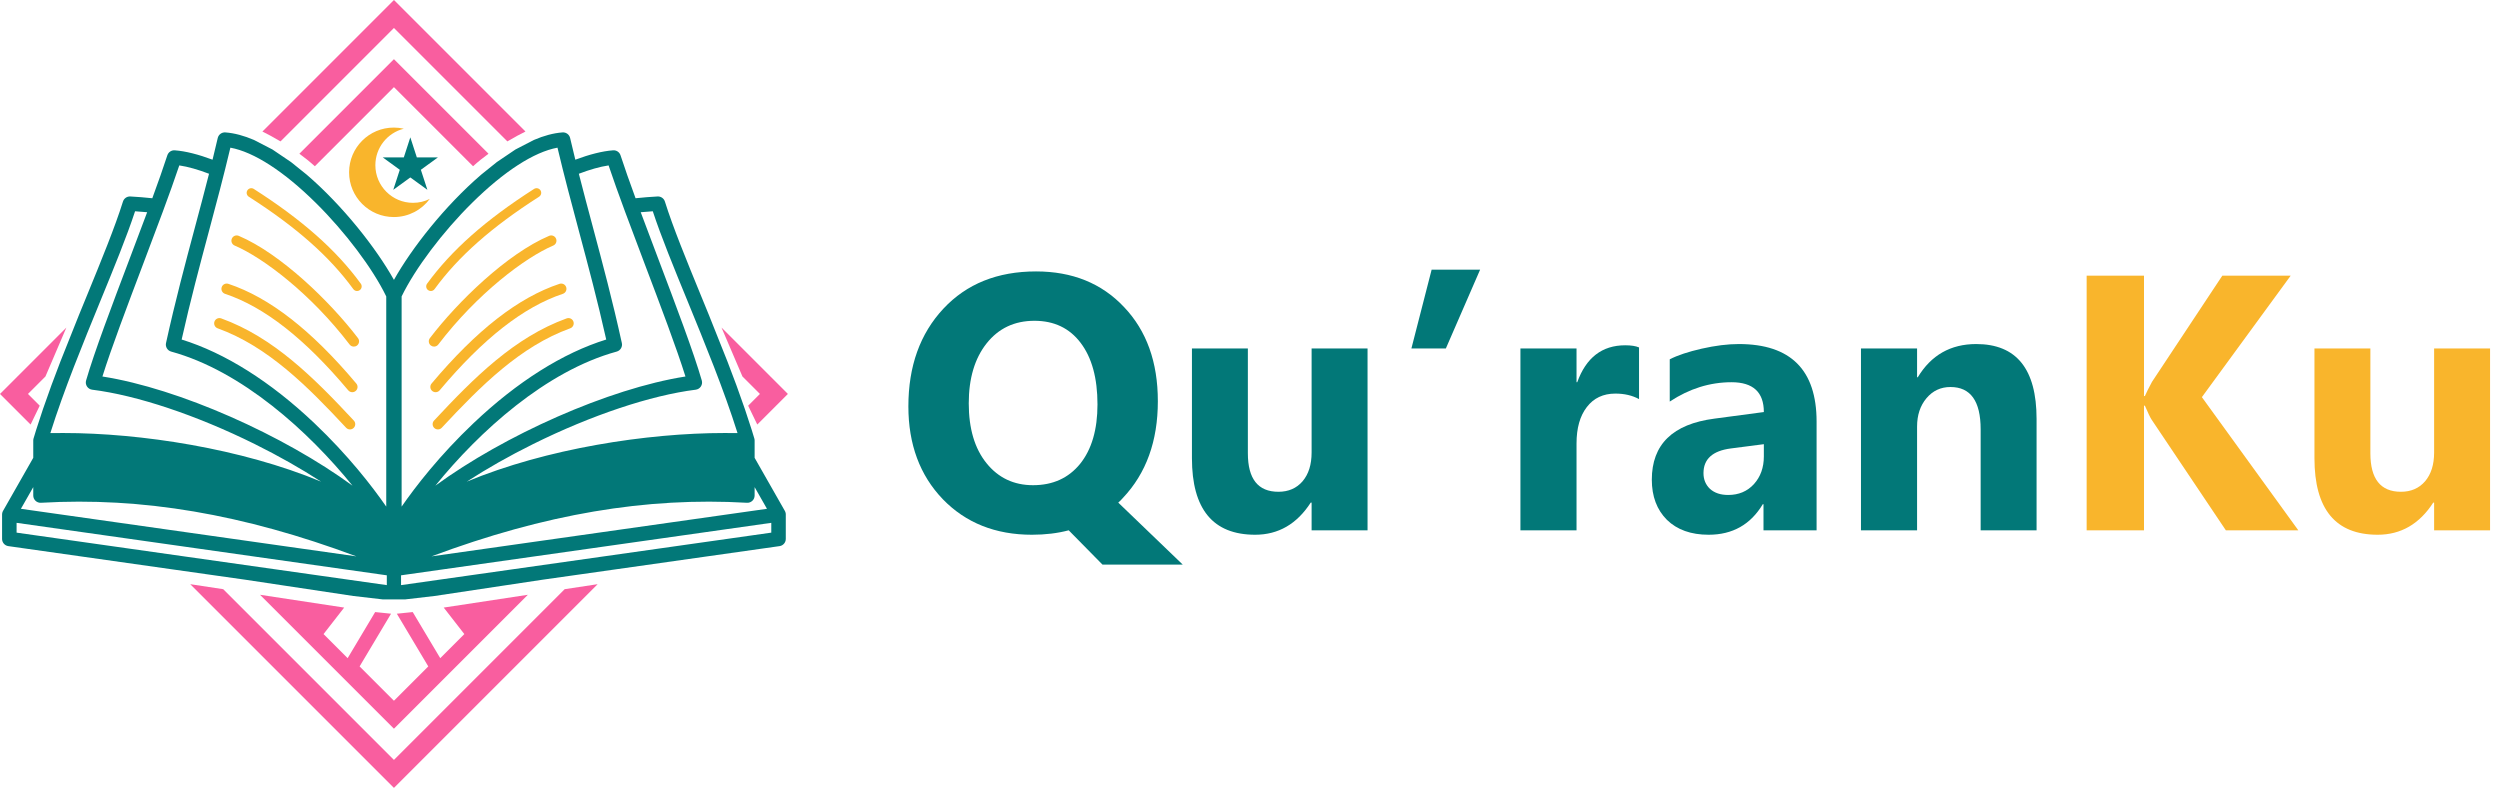 <svg width="165" height="52" viewBox="0 0 165 52" fill="none" xmlns="http://www.w3.org/2000/svg">
<path d="M27.511 10.388L27.081 9.065L26.652 10.388H25.261L26.386 11.206L25.956 12.528L27.081 11.711L28.207 12.528L27.777 11.206L28.902 10.388H27.511Z" fill="#027878"/>
<path d="M24.774 10.904C24.774 9.741 25.573 8.765 26.652 8.495C26.44 8.446 26.219 8.42 25.993 8.42C24.362 8.42 23.04 9.742 23.04 11.372C23.04 13.003 24.362 14.325 25.993 14.325C26.967 14.325 27.831 13.853 28.368 13.125C28.034 13.293 27.657 13.387 27.258 13.387C25.886 13.387 24.774 12.275 24.774 10.904Z" fill="#F9B52C"/>
<path d="M16.421 12.984C19.557 14.991 21.748 16.928 23.318 19.081C23.378 19.163 23.471 19.207 23.566 19.207C23.628 19.207 23.691 19.188 23.745 19.148C23.882 19.049 23.912 18.858 23.812 18.721C22.196 16.505 19.952 14.518 16.75 12.469C16.608 12.378 16.419 12.42 16.328 12.562C16.237 12.704 16.279 12.893 16.421 12.984Z" fill="#F9B52C"/>
<path d="M15.485 16.206C17.342 16.996 20.509 19.378 23.074 22.739C23.143 22.829 23.246 22.876 23.351 22.876C23.425 22.876 23.499 22.853 23.562 22.805C23.715 22.688 23.744 22.47 23.628 22.317C21.776 19.89 18.523 16.742 15.758 15.566C15.581 15.491 15.377 15.573 15.301 15.75C15.226 15.927 15.308 16.131 15.485 16.206Z" fill="#F9B52C"/>
<path d="M14.852 19.393C17.448 20.259 20.108 22.342 22.983 25.761C23.052 25.843 23.151 25.885 23.25 25.885C23.329 25.885 23.409 25.858 23.474 25.803C23.621 25.68 23.64 25.46 23.516 25.313C20.556 21.792 17.794 19.64 15.072 18.733C14.89 18.673 14.693 18.771 14.632 18.953C14.571 19.135 14.67 19.332 14.852 19.393Z" fill="#F9B52C"/>
<path d="M14.364 21.668C17.659 22.861 20.255 25.453 22.843 28.231C22.912 28.305 23.005 28.342 23.098 28.342C23.183 28.342 23.268 28.311 23.335 28.249C23.476 28.118 23.484 27.897 23.352 27.757C20.704 24.914 18.041 22.259 14.601 21.014C14.42 20.948 14.221 21.042 14.155 21.222C14.09 21.403 14.183 21.603 14.364 21.668Z" fill="#F9B52C"/>
<path d="M26 1.846L33.486 9.332C33.952 9.055 34.371 8.835 34.681 8.681L26 0L17.319 8.681C17.629 8.835 18.048 9.055 18.514 9.332L26 1.846Z" fill="#F95E9F"/>
<path d="M2.622 26.776L1.846 26L3 24.846L4.38 21.62L0 26L2.02 28.02C2.21 27.625 2.462 27.107 2.622 26.776Z" fill="#F95E9F"/>
<path d="M17.161 39.255L26 48.095L34.839 39.255L29.285 40.1L30.646 41.849L29.056 43.439L27.24 40.396L26.191 40.505L28.266 43.983L26 46.249L23.734 43.983L25.809 40.505L24.76 40.396L22.944 43.439L21.354 41.849L22.715 40.1L17.161 39.255Z" fill="#F95E9F"/>
<path d="M28.681 19.081C30.251 16.928 32.443 14.991 35.579 12.984C35.721 12.893 35.763 12.704 35.672 12.562C35.581 12.42 35.392 12.378 35.249 12.469C32.048 14.518 29.804 16.505 28.188 18.721C28.088 18.858 28.118 19.049 28.254 19.148C28.309 19.188 28.372 19.207 28.434 19.207C28.529 19.207 28.622 19.163 28.681 19.081Z" fill="#F9B52C"/>
<path d="M28.649 22.876C28.754 22.876 28.857 22.829 28.926 22.739C31.491 19.378 34.658 16.996 36.515 16.206C36.692 16.131 36.774 15.927 36.699 15.75C36.623 15.573 36.419 15.49 36.242 15.566C33.477 16.742 30.224 19.89 28.372 22.317C28.256 22.47 28.285 22.688 28.438 22.805C28.501 22.853 28.575 22.876 28.649 22.876Z" fill="#F9B52C"/>
<path d="M29.017 25.761C31.892 22.341 34.552 20.259 37.148 19.393C37.33 19.332 37.429 19.135 37.368 18.953C37.307 18.771 37.11 18.672 36.928 18.733C34.206 19.64 31.444 21.792 28.484 25.313C28.36 25.46 28.379 25.68 28.526 25.803C28.591 25.858 28.671 25.885 28.75 25.885C28.849 25.885 28.948 25.843 29.017 25.761Z" fill="#F9B52C"/>
<path d="M37.636 21.668C37.816 21.603 37.91 21.403 37.845 21.222C37.779 21.042 37.58 20.948 37.399 21.014C33.958 22.259 31.296 24.914 28.647 27.757C28.516 27.897 28.524 28.118 28.665 28.249C28.732 28.311 28.817 28.342 28.902 28.342C28.995 28.342 29.088 28.305 29.157 28.231C31.745 25.453 34.341 22.861 37.636 21.668Z" fill="#F9B52C"/>
<path d="M51.861 33.926C51.86 33.915 51.859 33.904 51.858 33.893C51.857 33.886 51.855 33.879 51.854 33.871C51.852 33.86 51.85 33.849 51.847 33.839C51.845 33.832 51.844 33.825 51.841 33.818C51.838 33.807 51.834 33.796 51.83 33.785C51.828 33.779 51.825 33.772 51.823 33.766C51.817 33.754 51.812 33.742 51.806 33.731C51.803 33.727 51.802 33.723 51.8 33.719L49.805 30.216V29.072C49.805 29.069 49.804 29.065 49.804 29.061C49.804 29.048 49.803 29.035 49.801 29.022C49.801 29.014 49.8 29.007 49.799 28.999C49.797 28.985 49.794 28.972 49.79 28.958C49.789 28.952 49.788 28.945 49.786 28.939C49.785 28.938 49.785 28.937 49.785 28.936C49.731 28.753 49.674 28.568 49.616 28.383L49.16 26.993C48.806 25.957 48.416 24.904 48.011 23.857L46.786 20.786C46.612 20.359 46.44 19.938 46.27 19.524C45.315 17.193 44.412 14.992 43.883 13.302C43.818 13.093 43.619 12.957 43.402 12.967C42.933 12.991 42.447 13.031 41.947 13.084C41.561 12.03 41.217 11.057 40.955 10.251C40.887 10.041 40.684 9.904 40.465 9.921C39.751 9.973 38.901 10.193 37.971 10.54C37.855 10.069 37.741 9.593 37.628 9.108C37.575 8.879 37.363 8.723 37.127 8.739C36.522 8.783 35.886 8.959 35.237 9.237L34.021 9.866L32.791 10.697L31.768 11.519C29.367 13.58 27.171 16.379 26 18.472C24.829 16.379 22.633 13.58 20.232 11.519L19.208 10.697L17.979 9.866L16.762 9.237C16.113 8.959 15.478 8.783 14.872 8.739C14.637 8.723 14.425 8.879 14.371 9.108C14.259 9.593 14.144 10.069 14.028 10.54C13.098 10.193 12.248 9.973 11.534 9.921C11.315 9.904 11.113 10.041 11.044 10.251C10.783 11.057 10.438 12.03 10.052 13.084C9.553 13.031 9.066 12.991 8.598 12.967C8.38 12.957 8.182 13.093 8.116 13.302C7.587 14.992 6.685 17.193 5.73 19.524C5.56 19.938 5.387 20.359 5.213 20.786L3.988 23.857C3.583 24.904 3.193 25.957 2.839 26.993L2.383 28.383C2.325 28.568 2.269 28.753 2.215 28.936C2.214 28.937 2.214 28.938 2.214 28.939C2.212 28.945 2.211 28.952 2.209 28.958C2.206 28.972 2.203 28.985 2.201 28.999C2.2 29.007 2.199 29.014 2.198 29.022C2.197 29.035 2.196 29.048 2.195 29.061C2.195 29.065 2.195 29.069 2.195 29.072V30.216L0.2 33.719C0.198 33.723 0.196 33.727 0.194 33.731C0.188 33.743 0.182 33.754 0.177 33.766C0.174 33.772 0.172 33.779 0.17 33.785C0.165 33.796 0.162 33.807 0.158 33.818C0.156 33.825 0.154 33.832 0.153 33.839C0.15 33.849 0.147 33.86 0.146 33.871C0.144 33.879 0.143 33.886 0.142 33.893C0.141 33.904 0.14 33.915 0.139 33.926C0.139 33.934 0.138 33.941 0.138 33.948C0.138 33.951 0.137 33.953 0.137 33.956V35.57C0.137 35.808 0.313 36.011 0.549 36.044L11.612 37.612L13.763 37.917L16.162 38.257L23.31 39.334L25.259 39.56H26H26.741L28.689 39.334L35.837 38.257L38.237 37.917L40.388 37.612L51.451 36.044C51.687 36.01 51.862 35.808 51.862 35.57V33.956C51.862 33.953 51.862 33.951 51.862 33.948C51.862 33.941 51.861 33.934 51.861 33.926ZM15.205 9.746C16.754 10.03 18.736 11.308 20.846 13.393C22.786 15.311 24.599 17.72 25.492 19.564V19.629V33.436C24.558 32.089 22.979 30.047 20.746 27.928C17.862 25.192 14.844 23.292 11.989 22.409C12.565 19.834 13.186 17.514 13.787 15.267C14.285 13.405 14.757 11.64 15.205 9.746ZM11.833 10.917C12.412 11.003 13.077 11.194 13.796 11.468C13.496 12.651 13.184 13.815 12.862 15.019C12.225 17.404 11.565 19.869 10.957 22.641C10.903 22.889 11.053 23.137 11.298 23.205C15.963 24.483 20.374 28.481 23.266 32.055C18.724 28.732 11.837 25.645 6.76 24.849C7.338 22.997 8.404 20.181 9.438 17.45C10.325 15.109 11.239 12.694 11.833 10.917ZM6.615 19.887C7.514 17.695 8.366 15.617 8.915 13.944C9.181 13.962 9.446 13.983 9.712 14.007C9.337 15.014 8.938 16.069 8.543 17.111C7.398 20.134 6.214 23.261 5.682 25.112C5.643 25.247 5.665 25.391 5.742 25.508C5.819 25.625 5.943 25.702 6.081 25.72C9.055 26.094 12.961 27.4 16.801 29.302C18.39 30.089 19.874 30.932 21.194 31.789C15.937 29.601 9.282 28.579 4.187 28.579C3.906 28.579 3.617 28.581 3.323 28.584C4.218 25.736 5.487 22.64 6.615 19.887ZM2.195 32.15V32.705C2.195 32.837 2.249 32.963 2.345 33.053C2.441 33.144 2.57 33.191 2.701 33.183C9.356 32.797 16.026 33.924 23.522 36.72L1.38 33.581L2.195 32.15ZM25.53 38.618L1.095 35.154V34.507L25.53 37.971V38.618ZM49.299 33.183C49.43 33.191 49.559 33.144 49.655 33.053C49.751 32.963 49.805 32.837 49.805 32.705V32.15L50.62 33.581L28.478 36.72C35.974 33.924 42.644 32.797 49.299 33.183ZM43.084 13.944C43.634 15.617 44.486 17.695 45.385 19.887C46.513 22.64 47.782 25.736 48.677 28.584C48.383 28.581 48.094 28.579 47.813 28.579C42.718 28.579 36.063 29.6 30.806 31.789C32.126 30.932 33.61 30.089 35.199 29.302C39.038 27.4 42.945 26.094 45.918 25.72C46.057 25.702 46.181 25.625 46.258 25.508C46.335 25.391 46.357 25.247 46.318 25.112C45.785 23.261 44.601 20.134 43.456 17.11C43.062 16.069 42.663 15.014 42.288 14.007C42.554 13.983 42.819 13.962 43.084 13.944ZM40.167 10.917C40.761 12.694 41.675 15.109 42.561 17.45C43.596 20.181 44.662 22.997 45.24 24.849C40.163 25.645 33.276 28.732 28.734 32.055C31.626 28.481 36.037 24.483 40.702 23.205C40.947 23.137 41.097 22.889 41.042 22.641C40.435 19.869 39.775 17.404 39.138 15.019C38.816 13.815 38.504 12.651 38.204 11.468C38.923 11.194 39.587 11.003 40.167 10.917ZM26.507 19.629V19.564C27.401 17.72 29.214 15.311 31.154 13.393C33.264 11.308 35.246 10.03 36.794 9.746C37.243 11.64 37.715 13.405 38.213 15.267C38.814 17.514 39.435 19.834 40.011 22.409C37.156 23.292 34.138 25.192 31.254 27.928C29.021 30.047 27.442 32.089 26.507 33.436V19.629V19.629ZM50.905 35.154L26.469 38.618V37.971L50.905 34.507V35.154Z" fill="#027878"/>
<path d="M32.241 10.146L26 3.905L19.759 10.146C20.106 10.399 20.452 10.675 20.779 10.972L26 5.751L31.221 10.972C31.548 10.675 31.894 10.399 32.241 10.146Z" fill="#F95E9F"/>
<path d="M50.154 26L49.378 26.776C49.538 27.107 49.789 27.625 49.98 28.02L52 26L47.62 21.62L49 24.846L50.154 26Z" fill="#F95E9F"/>
<path d="M26 50.154L14.732 38.886L12.556 38.556L26 52L39.444 38.556L37.268 38.886L26 50.154Z" fill="#F95E9F"/>
<path d="M68.109 35.293C65.703 35.293 63.742 34.512 62.227 32.949C60.711 31.371 59.953 29.328 59.953 26.82C59.953 24.172 60.723 22.023 62.262 20.375C63.793 18.734 65.832 17.914 68.379 17.914C70.777 17.914 72.715 18.699 74.191 20.27C75.676 21.832 76.418 23.902 76.418 26.48C76.418 29.113 75.648 31.242 74.109 32.867C74.055 32.922 74.004 32.977 73.957 33.031C73.91 33.078 73.859 33.125 73.805 33.172L78.059 37.262H72.762L70.535 35C69.801 35.195 68.992 35.293 68.109 35.293ZM68.273 21.172C66.953 21.172 65.898 21.672 65.109 22.672C64.328 23.664 63.938 24.98 63.938 26.621C63.938 28.285 64.328 29.602 65.109 30.57C65.891 31.539 66.914 32.023 68.18 32.023C69.484 32.023 70.519 31.555 71.285 30.617C72.051 29.664 72.434 28.355 72.434 26.691C72.434 24.957 72.062 23.602 71.32 22.625C70.586 21.656 69.57 21.172 68.273 21.172Z" fill="#027878"/>
<path d="M90.258 35H86.566V33.172H86.508C85.594 34.586 84.371 35.293 82.84 35.293C80.059 35.293 78.668 33.609 78.668 30.242V23H82.359V29.914C82.359 31.609 83.031 32.457 84.375 32.457C85.039 32.457 85.57 32.227 85.969 31.766C86.367 31.297 86.566 30.664 86.566 29.867V23H90.258V35Z" fill="#027878"/>
<path d="M97.688 17.797L95.426 23H93.152L94.488 17.797H97.688Z" fill="#027878"/>
<path d="M108.176 26.34C107.73 26.098 107.211 25.977 106.617 25.977C105.812 25.977 105.184 26.273 104.73 26.867C104.277 27.453 104.051 28.254 104.051 29.27V35H100.348V23H104.051V25.227H104.098C104.684 23.602 105.738 22.789 107.262 22.789C107.652 22.789 107.957 22.836 108.176 22.93V26.34Z" fill="#027878"/>
<path d="M119.895 35H116.391V33.277H116.344C115.539 34.621 114.348 35.293 112.77 35.293C111.605 35.293 110.688 34.965 110.016 34.309C109.352 33.645 109.02 32.762 109.02 31.66C109.02 29.332 110.398 27.988 113.156 27.629L116.414 27.195C116.414 25.883 115.703 25.227 114.281 25.227C112.852 25.227 111.492 25.652 110.203 26.504V23.715C110.719 23.449 111.422 23.215 112.312 23.012C113.211 22.809 114.027 22.707 114.762 22.707C118.184 22.707 119.895 24.414 119.895 27.828V35ZM116.414 30.125V29.316L114.234 29.598C113.031 29.754 112.43 30.297 112.43 31.227C112.43 31.648 112.574 31.996 112.863 32.27C113.16 32.535 113.559 32.668 114.059 32.668C114.754 32.668 115.32 32.43 115.758 31.953C116.195 31.469 116.414 30.859 116.414 30.125Z" fill="#027878"/>
<path d="M134.414 35H130.723V28.332C130.723 26.473 130.059 25.543 128.73 25.543C128.09 25.543 127.562 25.789 127.148 26.281C126.734 26.773 126.527 27.398 126.527 28.156V35H122.824V23H126.527V24.898H126.574C127.457 23.438 128.742 22.707 130.43 22.707C133.086 22.707 134.414 24.355 134.414 27.652V35Z" fill="#027878"/>
<path d="M151.688 35H146.906L142.008 27.699C141.914 27.559 141.766 27.25 141.562 26.773H141.504V35H137.719V18.195H141.504V26.141H141.562C141.656 25.922 141.812 25.609 142.031 25.203L146.672 18.195H151.184L145.324 26.211L151.688 35Z" fill="#F9B52C"/>
<path d="M164.344 35H160.652V33.172H160.594C159.68 34.586 158.457 35.293 156.926 35.293C154.145 35.293 152.754 33.609 152.754 30.242V23H156.445V29.914C156.445 31.609 157.117 32.457 158.461 32.457C159.125 32.457 159.656 32.227 160.055 31.766C160.453 31.297 160.652 30.664 160.652 29.867V23H164.344V35Z" fill="#F9B52C"/>
</svg>
